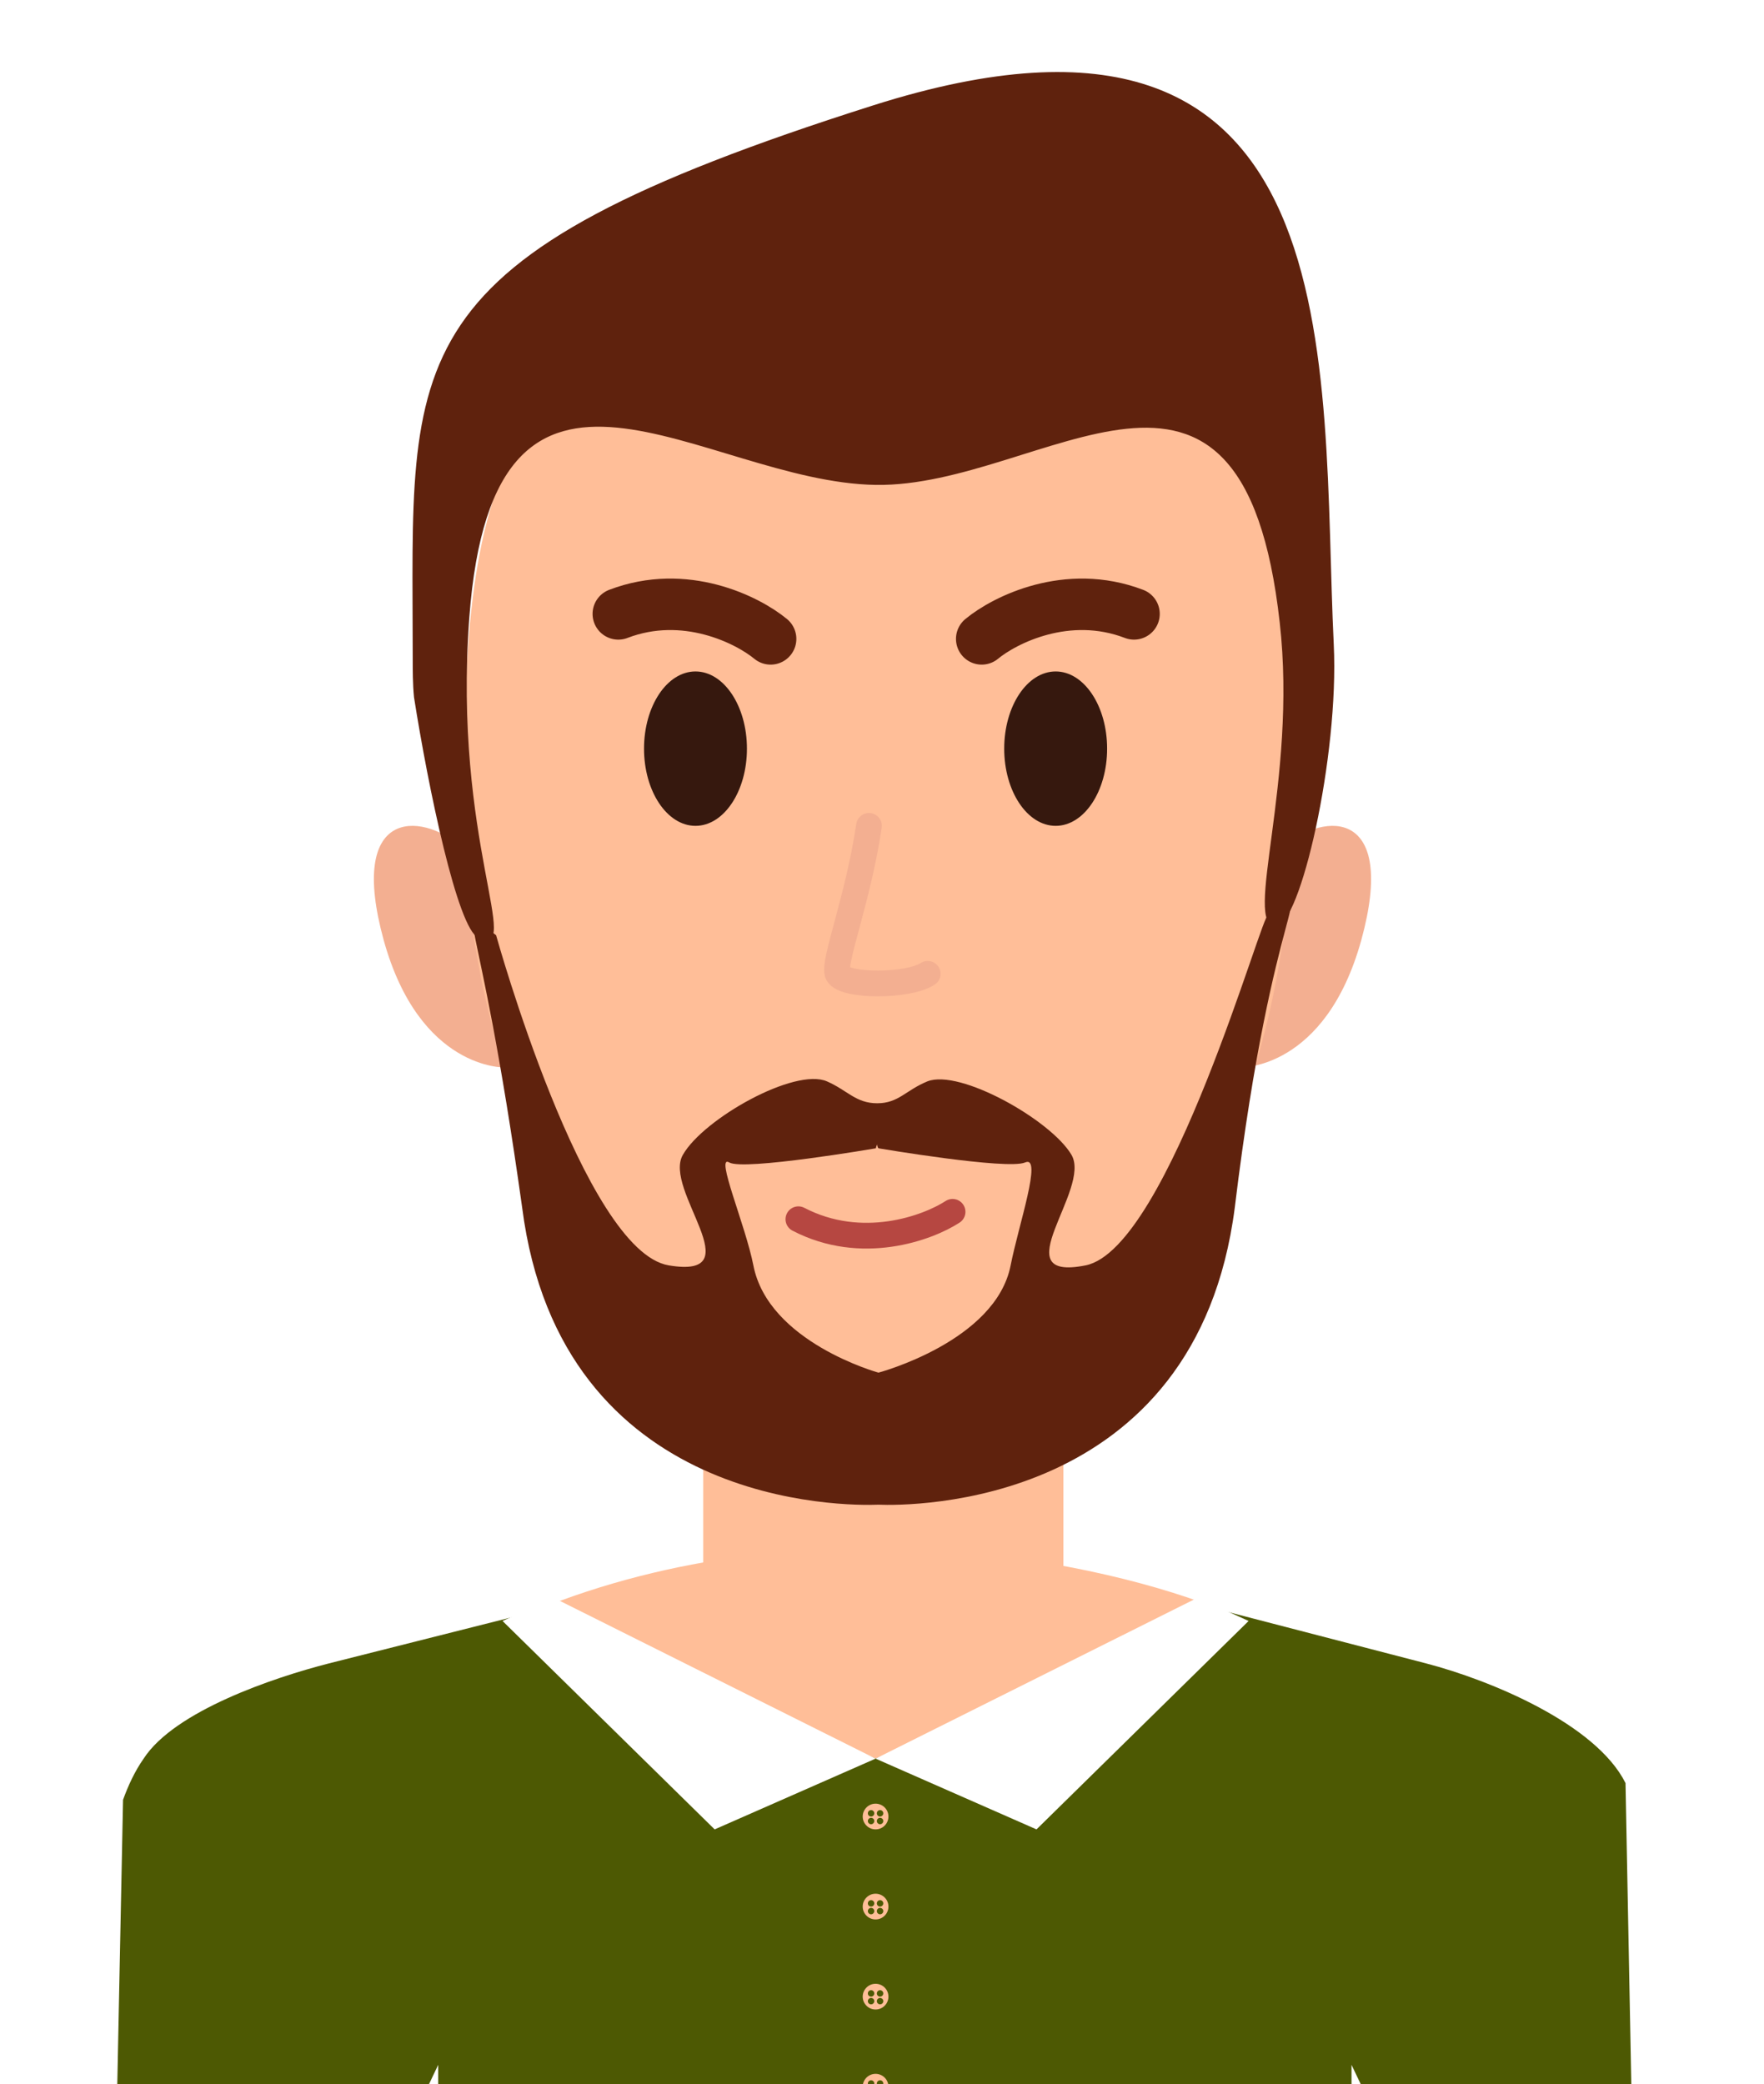 <svg width="1566" height="1850" viewBox="0 0 1566 1850" fill="none" xmlns="http://www.w3.org/2000/svg">
<g filter="url(#filter0_d_2_922)">
<path fill-rule="evenodd" clip-rule="evenodd" d="M1443.06 1557.65C1416.8 1505.12 1323.16 1466.3 1266.06 1451.45L786.427 1326.97H785.286L291.952 1451.45C242.847 1464.01 154.916 1493.7 127.508 1535.96C119.514 1547.38 113.804 1559.94 109.236 1572.5L103.526 1854.57H366.724L389.02 1807.75V1854.57H737.323H785.286H1199.82V1807.75L1222.12 1854.57H1448.77L1443.06 1557.65Z" fill="#4D5903"/>
<path d="M777.293 1535.96L474.67 1404.63C721.337 1304.14 984.752 1362.76 1085.63 1404.63L777.293 1535.96Z" fill="#FFBE98"/>
<path d="M878.929 1465.15H689.36C652.817 1465.15 624.268 1435.46 624.268 1400.06V1092.87C624.268 1031.2 674.515 982.099 735.039 982.099H833.25C894.916 982.099 944.021 1032.35 944.021 1092.87V1400.06C944.021 1435.46 914.33 1465.15 878.929 1465.15Z" fill="#FFBE98"/>
<path d="M620.492 1164.81C626.202 1187.65 825.583 1288.91 948.59 1164.81H620.492Z" fill="#FFAC7B"/>
<path d="M447.951 922.46C447.951 922.46 372.58 924.744 340.605 809.404C308.63 692.923 372.58 695.207 409.123 726.04L447.951 922.46Z" fill="#F3AF91"/>
<path d="M1101.16 922.46C1101.16 922.46 1176.53 924.744 1208.51 809.404C1240.48 692.923 1176.53 695.207 1139.99 726.04L1101.16 922.46Z" fill="#F3AF91"/>
<path d="M1147.29 688.653C1147.29 947.882 1033.1 1207.11 790.997 1211.68C537.479 1216.25 411.861 946.74 411.861 688.653C411.861 429.425 425.565 225.012 779.577 228.438C1153 233.005 1147.29 429.425 1147.29 688.653Z" fill="#FFBE98"/>
<ellipse cx="937.17" cy="639.506" rx="45.679" ry="68.519" fill="#36180E"/>
<ellipse cx="617.416" cy="639.506" rx="45.679" ry="68.519" fill="#36180E"/>
<path d="M871.51 542.08C891.891 525.235 947.47 497.213 1006.74 519.891" stroke="#5F220D" stroke-width="45.679" stroke-linecap="round"/>
<path d="M684.127 542.08C663.746 525.235 608.167 497.213 548.898 519.891" stroke="#5F220D" stroke-width="45.679" stroke-linecap="round"/>
<path d="M845.653 1050.62C823.479 1065.02 765.059 1086.5 708.774 1057.19" stroke="#B64741" stroke-width="22.84" stroke-linecap="round"/>
<path d="M771.446 708.025C761.93 772.737 739.062 830.216 743.63 839.352C749.34 850.772 806.438 850.772 823.568 839.352" stroke="#F3AF91" stroke-width="22.84" stroke-linecap="round"/>
<path d="M1125.59 787.962C1122.06 779.195 1038.18 1083.32 963.72 1098.15C889.264 1112.98 969.429 1030.77 951.158 999.939C932.886 969.106 851.806 923.427 823.257 934.847C803.843 942.84 797.693 954.26 778.72 954.26C759.746 954.26 752.454 942.84 734.182 934.847C705.633 922.285 624.553 967.964 606.281 999.939C588.01 1030.77 669.09 1110.71 593.72 1098.15C518.349 1085.59 440.41 805.092 440.41 805.092C400.167 774.875 424.355 766.505 463.534 1046.76C497.794 1313.98 751.312 1311.7 779.861 1310.56C807.269 1311.7 1061.93 1313.98 1096.19 1046.76C1130.45 764.692 1171.27 759.413 1125.59 787.962ZM779.861 1193.36C779.861 1193.36 682.134 1166.49 668.805 1098.15C661.84 1062.44 634.546 999.228 647.392 1006.79C660.239 1014.35 777.578 994.229 777.578 994.229C777.578 993.087 778.72 990.803 778.72 990.803C778.72 990.803 778.72 993.087 779.861 994.229C779.861 994.229 894.344 1013.64 910.047 1006.79C925.749 999.939 904.211 1062.45 897.2 1098.15C883.929 1165.73 779.861 1193.36 779.861 1193.36Z" fill="#5F220D"/>
<path d="M777.294 1535.96L491.576 1393.21L446.121 1413.77L634.435 1598.77L777.294 1535.96Z" fill="white"/>
<path d="M777.294 1535.96L1063.01 1393.21L1108.47 1413.77L920.153 1598.77L777.294 1535.96Z" fill="white"/>
<path fill-rule="evenodd" clip-rule="evenodd" d="M788.712 1587.35C788.712 1593.65 783.6 1598.77 777.293 1598.77C770.986 1598.77 765.873 1593.65 765.873 1587.35C765.873 1581.04 770.986 1575.93 777.293 1575.93C783.6 1575.93 788.712 1581.04 788.712 1587.35ZM776.149 1584.49C776.149 1586.07 774.871 1587.35 773.294 1587.35C771.718 1587.35 770.439 1586.07 770.439 1584.49C770.439 1582.91 771.718 1581.64 773.294 1581.64C774.871 1581.64 776.149 1582.91 776.149 1584.49ZM781.288 1587.35C782.865 1587.35 784.143 1586.07 784.143 1584.49C784.143 1582.91 782.865 1581.64 781.288 1581.64C779.712 1581.64 778.434 1582.91 778.434 1584.49C778.434 1586.07 779.712 1587.35 781.288 1587.35ZM784.143 1591.34C784.143 1592.92 782.865 1594.2 781.288 1594.2C779.712 1594.2 778.434 1592.92 778.434 1591.34C778.434 1589.77 779.712 1588.49 781.288 1588.49C782.865 1588.49 784.143 1589.77 784.143 1591.34ZM773.294 1594.2C774.871 1594.2 776.149 1592.92 776.149 1591.34C776.149 1589.77 774.871 1588.49 773.294 1588.49C771.718 1588.49 770.439 1589.77 770.439 1591.34C770.439 1592.92 771.718 1594.2 773.294 1594.2Z" fill="#FFBE98"/>
<path fill-rule="evenodd" clip-rule="evenodd" d="M788.712 1667.28C788.712 1673.59 783.6 1678.7 777.293 1678.7C770.986 1678.7 765.873 1673.59 765.873 1667.28C765.873 1660.98 770.986 1655.86 777.293 1655.86C783.6 1655.86 788.712 1660.98 788.712 1667.28ZM776.149 1664.43C776.149 1666.01 774.871 1667.28 773.294 1667.28C771.718 1667.28 770.439 1666.01 770.439 1664.43C770.439 1662.85 771.718 1661.57 773.294 1661.57C774.871 1661.57 776.149 1662.85 776.149 1664.43ZM781.288 1667.28C782.865 1667.28 784.143 1666.01 784.143 1664.43C784.143 1662.85 782.865 1661.57 781.288 1661.57C779.712 1661.57 778.434 1662.85 778.434 1664.43C778.434 1666.01 779.712 1667.28 781.288 1667.28ZM784.143 1671.28C784.143 1672.86 782.865 1674.14 781.288 1674.14C779.712 1674.14 778.434 1672.86 778.434 1671.28C778.434 1669.7 779.712 1668.43 781.288 1668.43C782.865 1668.43 784.143 1669.7 784.143 1671.28ZM773.294 1674.14C774.871 1674.14 776.149 1672.86 776.149 1671.28C776.149 1669.7 774.871 1668.43 773.294 1668.43C771.718 1668.43 770.439 1669.7 770.439 1671.28C770.439 1672.86 771.718 1674.14 773.294 1674.14Z" fill="#FFBE98"/>
<path fill-rule="evenodd" clip-rule="evenodd" d="M788.712 1747.22C788.712 1753.53 783.6 1758.64 777.293 1758.64C770.986 1758.64 765.873 1753.53 765.873 1747.22C765.873 1740.92 770.986 1735.8 777.293 1735.8C783.6 1735.8 788.712 1740.92 788.712 1747.22ZM776.149 1744.37C776.149 1745.94 774.871 1747.22 773.294 1747.22C771.718 1747.22 770.439 1745.94 770.439 1744.37C770.439 1742.79 771.718 1741.51 773.294 1741.51C774.871 1741.51 776.149 1742.79 776.149 1744.37ZM781.288 1747.22C782.865 1747.22 784.143 1745.94 784.143 1744.37C784.143 1742.79 782.865 1741.51 781.288 1741.51C779.712 1741.51 778.434 1742.79 778.434 1744.37C778.434 1745.94 779.712 1747.22 781.288 1747.22ZM784.143 1751.22C784.143 1752.8 782.865 1754.07 781.288 1754.07C779.712 1754.07 778.434 1752.8 778.434 1751.22C778.434 1749.64 779.712 1748.36 781.288 1748.36C782.865 1748.36 784.143 1749.64 784.143 1751.22ZM773.294 1754.07C774.871 1754.07 776.149 1752.8 776.149 1751.22C776.149 1749.64 774.871 1748.36 773.294 1748.36C771.718 1748.36 770.439 1749.64 770.439 1751.22C770.439 1752.8 771.718 1754.07 773.294 1754.07Z" fill="#FFBE98"/>
<path fill-rule="evenodd" clip-rule="evenodd" d="M788.712 1827.16C788.712 1833.47 783.6 1838.58 777.293 1838.58C770.986 1838.58 765.873 1833.47 765.873 1827.16C765.873 1820.85 770.986 1815.74 777.293 1815.74C783.6 1815.74 788.712 1820.85 788.712 1827.16ZM776.149 1824.31C776.149 1825.88 774.871 1827.16 773.294 1827.16C771.718 1827.16 770.439 1825.88 770.439 1824.31C770.439 1822.73 771.718 1821.45 773.294 1821.45C774.871 1821.45 776.149 1822.73 776.149 1824.31ZM781.288 1827.16C782.865 1827.16 784.143 1825.88 784.143 1824.31C784.143 1822.73 782.865 1821.45 781.288 1821.45C779.712 1821.45 778.434 1822.73 778.434 1824.31C778.434 1825.88 779.712 1827.16 781.288 1827.16ZM784.143 1831.16C784.143 1832.73 782.865 1834.01 781.288 1834.01C779.712 1834.01 778.434 1832.73 778.434 1831.16C778.434 1829.58 779.712 1828.3 781.288 1828.3C782.865 1828.3 784.143 1829.58 784.143 1831.16ZM773.294 1834.01C774.871 1834.01 776.149 1832.73 776.149 1831.16C776.149 1829.58 774.871 1828.3 773.294 1828.3C771.718 1828.3 770.439 1829.58 770.439 1831.16C770.439 1832.73 771.718 1834.01 773.294 1834.01Z" fill="#FFBE98"/>
<path d="M775.219 68.517C1206.89 -68.52 1172.18 301.512 1184.05 547.005C1188.86 646.596 1154.15 797.097 1132.66 797.097C1102.76 797.097 1152.07 668.054 1136.08 527.591C1102.97 229.536 925.96 407.684 777.503 405.4C624.478 403.116 438.336 232.962 416.639 523.023C401.793 721.727 465.318 824.972 424.633 807.375C406.152 799.382 380.096 673.764 367.534 593.826C366.392 582.406 366.392 569.845 366.392 558.425V558.425C366.392 287.777 343.552 205.555 775.219 68.517Z" fill="#5F220D"/>
</g>
<defs>
<filter id="filter0_d_2_922" x="-24.25" y="0" width="1614.51" height="1904.57" filterUnits="userSpaceOnUse" color-interpolation-filters="sRGB">
<feFlood flood-opacity="0" result="BackgroundImageFix"/>
<feColorMatrix in="SourceAlpha" type="matrix" values="0 0 0 0 0 0 0 0 0 0 0 0 0 0 0 0 0 0 127 0" result="hardAlpha"/>
<feOffset dy="25"/>
<feGaussianBlur stdDeviation="12.5"/>
<feComposite in2="hardAlpha" operator="out"/>
<feColorMatrix type="matrix" values="0 0 0 0 0 0 0 0 0 0 0 0 0 0 0 0 0 0 0.25 0"/>
<feBlend mode="normal" in2="BackgroundImageFix" result="effect1_dropShadow_2_922"/>
<feBlend mode="normal" in="SourceGraphic" in2="effect1_dropShadow_2_922" result="shape"/>
</filter>
</defs>
</svg>
